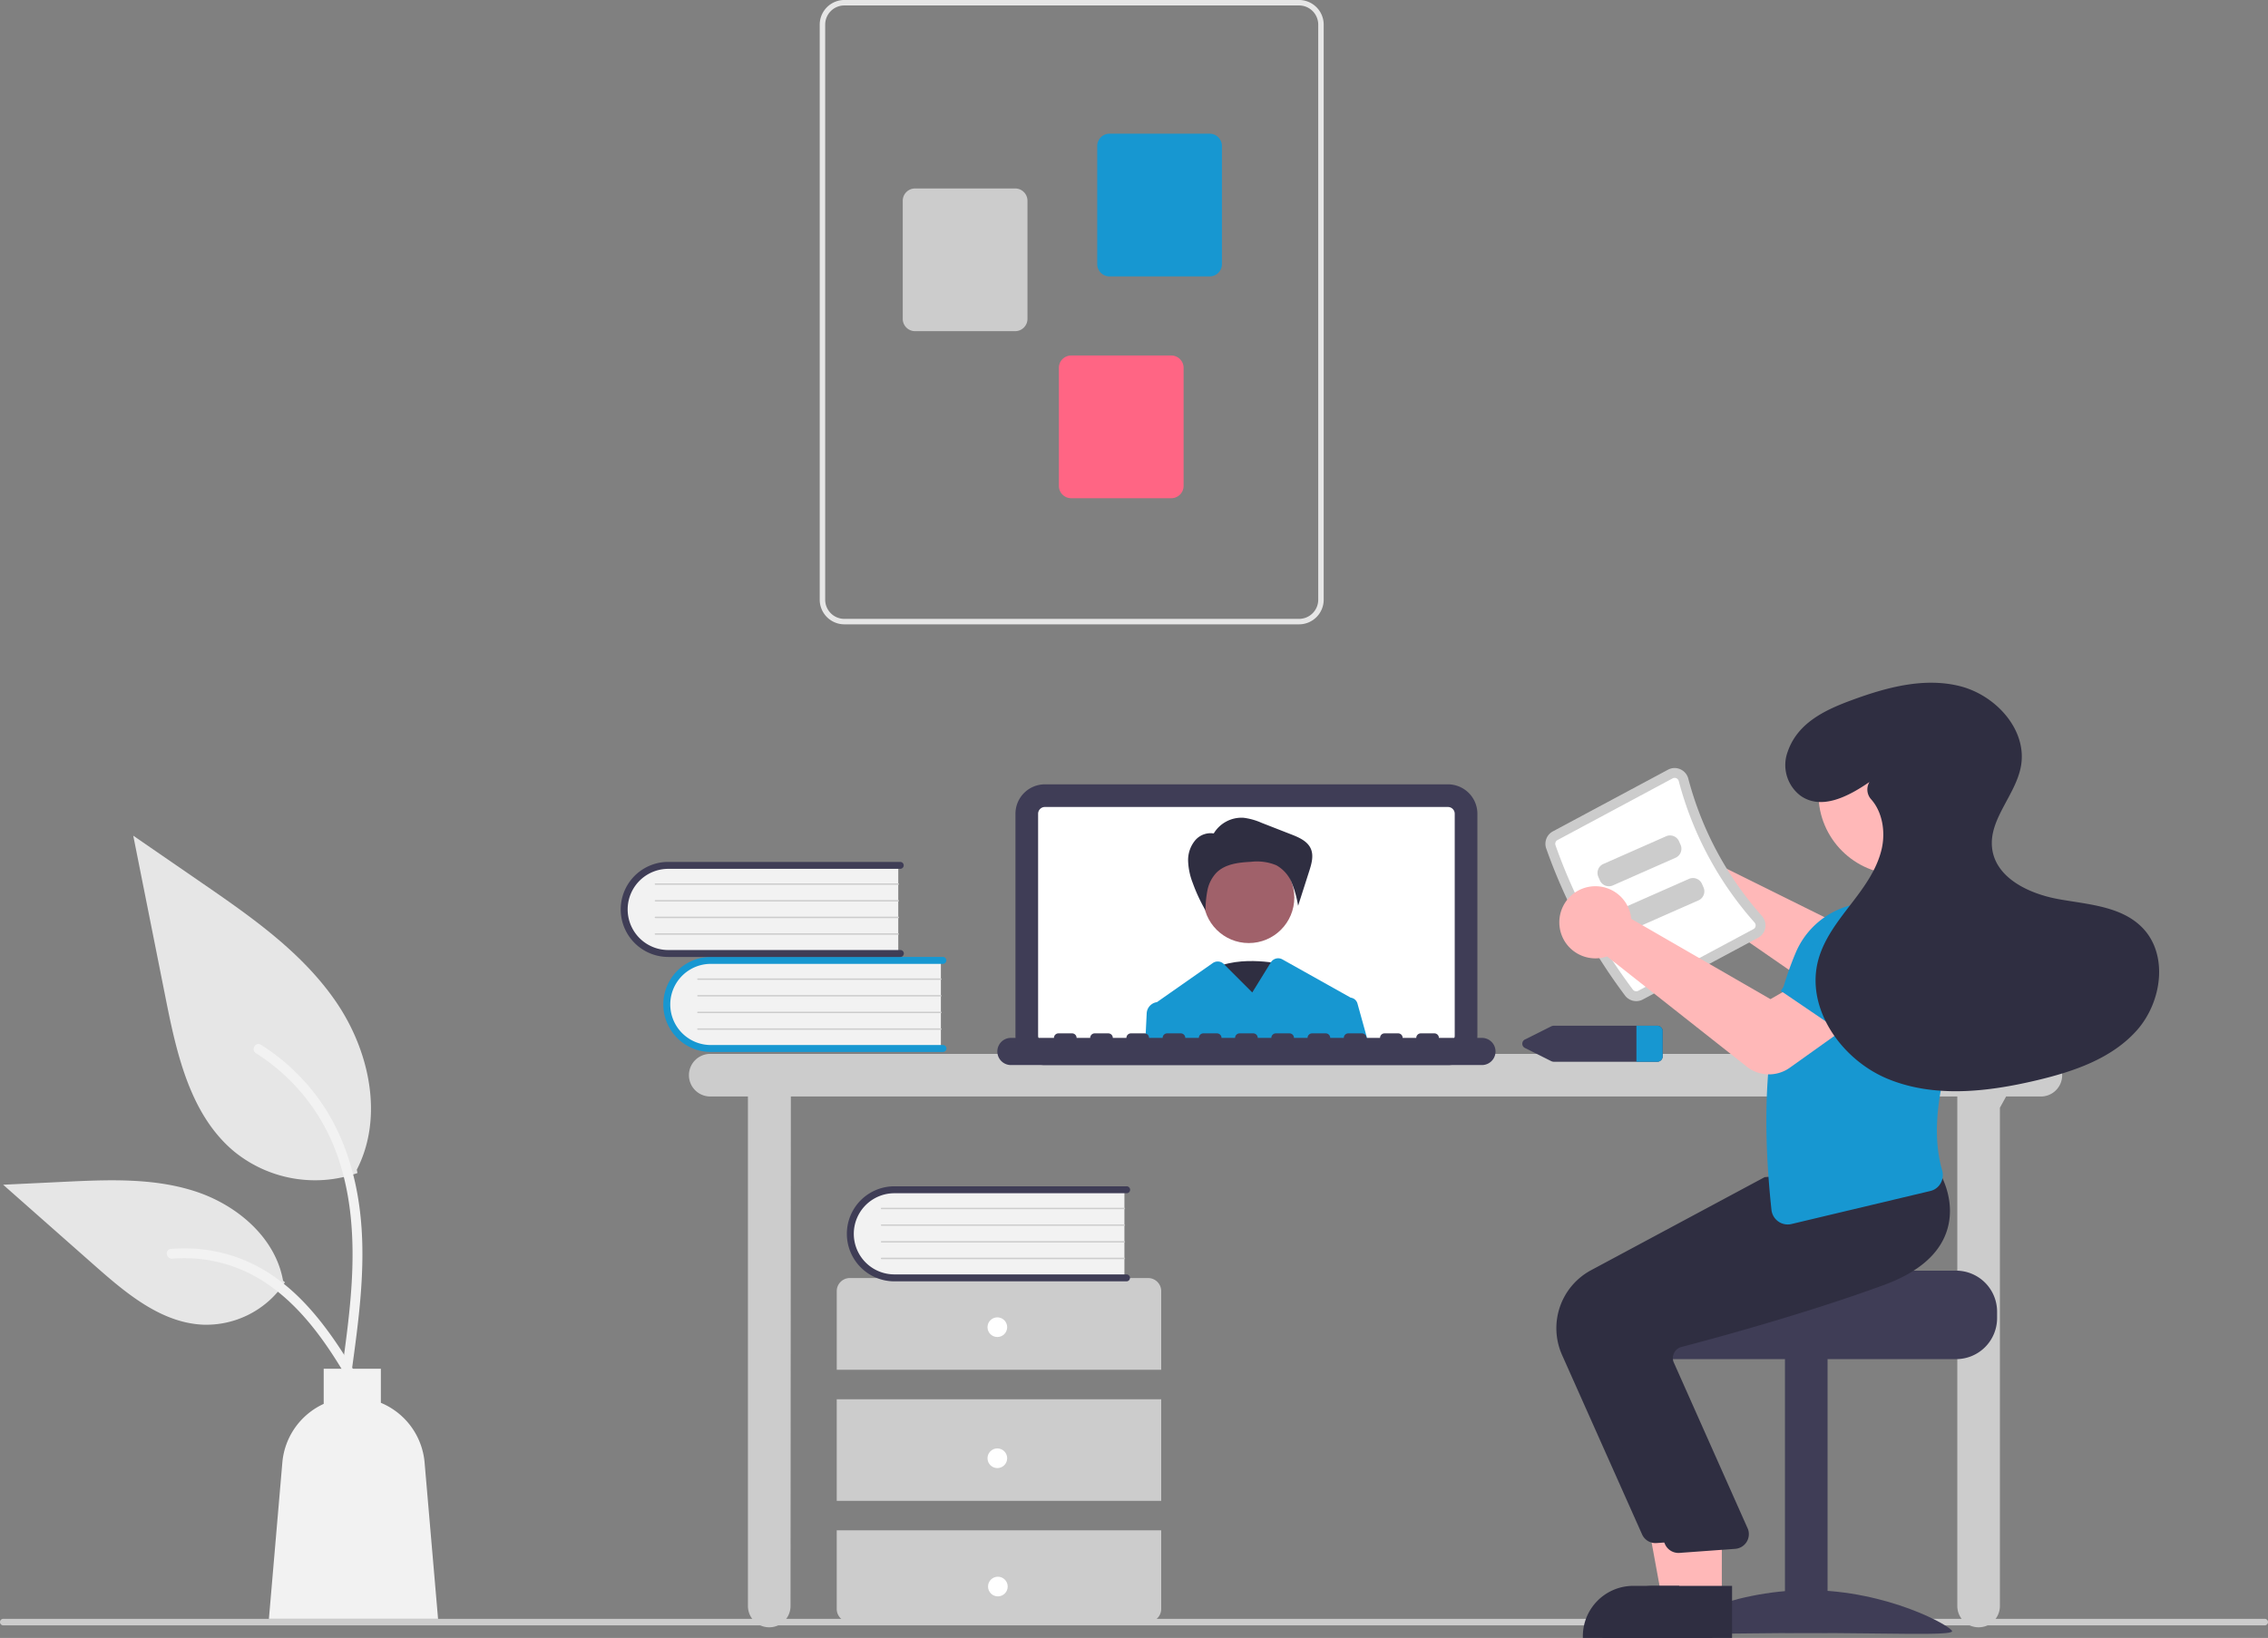 <svg xmlns="http://www.w3.org/2000/svg" width="472.919" height="341.62" viewBox="0 0 472.919 341.62">
  <rect x="0" y="0" width="472.919" height="341.62" fill="#808080" stroke="none"/>
  <g id="undraw_Online_learning_re_qw08" transform="translate(0 0)">
    <path id="Path_403" data-name="Path 403" d="M726.236,695.472H254.683a.683.683,0,1,1,0-1.367H726.236a.683.683,0,0,1,0,1.367Z" transform="translate(-254 -356.471)" fill="#ccc"/>
    <path id="Path_404" data-name="Path 404" d="M746.11,521.7H468.646a4.442,4.442,0,0,0,0,8.884h7.859v106.27a4.442,4.442,0,0,0,8.884,0l.067-106.27H728.683v106.27a4.442,4.442,0,0,0,8.884,0V532.929l1.292-2.342h7.25a4.442,4.442,0,0,0,0-8.884Z" transform="translate(-320.549 -301.89)" fill="#ccc"/>
    <path id="Path_405" data-name="Path 405" d="M654.016,497.982H569.969a6.145,6.145,0,0,1-6.138-6.138V445.57a6.145,6.145,0,0,1,6.138-6.138h84.047a6.145,6.145,0,0,1,6.138,6.138v46.273A6.145,6.145,0,0,1,654.016,497.982Z" transform="translate(-352.09 -275.844)" fill="#3f3d56"/>
    <path id="Path_406" data-name="Path 406" d="M656.2,446.345H572.158a1.418,1.418,0,0,0-1.415,1.415v46.274a1.418,1.418,0,0,0,1.415,1.415H656.2a1.417,1.417,0,0,0,1.415-1.415V447.76a1.417,1.417,0,0,0-1.414-1.415Z" transform="translate(-354.278 -278.033)" fill="#fff"/>
    <path id="Path_407" data-name="Path 407" d="M636.916,493.991s-10.061-2.318-15.6,1.932,7.043,13.911,7.043,13.911Z" transform="translate(-369.845 -292.917)" fill="#2f2e41"/>
    <circle id="Ellipse_22" data-name="Ellipse 22" cx="9.491" cy="9.491" r="9.491" transform="translate(250.905 177.712)" fill="#a0616a"/>
    <path id="Path_408" data-name="Path 408" d="M621.826,452.949a6.764,6.764,0,0,1,6.237-3.318,13.255,13.255,0,0,1,3.769,1.055l6.2,2.42c1.605.626,3.364,1.393,4.06,2.969.647,1.463.164,3.152-.324,4.675l-2.321,7.24a22.042,22.042,0,0,0-1.315-4.782,7.4,7.4,0,0,0-3.215-3.666,10.483,10.483,0,0,0-5.32-.722c-2.562.123-5.348.449-7.169,2.256a7.447,7.447,0,0,0-1.889,3.69,22.213,22.213,0,0,0-.4,4.177,34.632,34.632,0,0,1-2.644-5.669,14.027,14.027,0,0,1-.982-4.589A6.454,6.454,0,0,1,618,454.32a4.234,4.234,0,0,1,4.258-1.34Z" transform="translate(-368.769 -279.069)" fill="#2f2e41"/>
    <path id="Path_409" data-name="Path 409" d="M647.684,501.955a1.689,1.689,0,0,0-1.414-1.223.582.582,0,0,0-.068-.041l-14.168-7.94a1.8,1.8,0,0,0-2.411.621l-3.875,6.274-5.836-5.836-.093-.093a1.8,1.8,0,0,0-2.308-.2l-11.644,8.154c-.02,0-.041.007-.061.007a2.483,2.483,0,0,0-2.071,2.317l-.3,6.076h46.5Z" transform="translate(-364.628 -292.651)" fill="#1797d1"/>
    <path id="Path_410" data-name="Path 410" d="M659.349,516.377h-8.972a.944.944,0,0,0-.944-.944H646.6a.945.945,0,0,0-.944.944h-2.833a.944.944,0,0,0-.944-.944h-2.833a.944.944,0,0,0-.944.944h-2.833a.944.944,0,0,0-.944-.944H631.49a.945.945,0,0,0-.944.944h-2.833a.944.944,0,0,0-.945-.944h-2.833a.944.944,0,0,0-.944.944h-2.833a.944.944,0,0,0-.944-.944h-2.833a.944.944,0,0,0-.944.944H612.6a.944.944,0,0,0-.944-.944h-2.833a.944.944,0,0,0-.944.944h-2.833a.944.944,0,0,0-.944-.944h-2.833a.944.944,0,0,0-.944.944h-2.833a.944.944,0,0,0-.944-.944h-2.833a.944.944,0,0,0-.944.944h-2.833a.944.944,0,0,0-.944-.944h-2.833a.944.944,0,0,0-.944.944h-2.833a.944.944,0,0,0-.944-.944h-2.833a.944.944,0,0,0-.944.944h-2.833a.944.944,0,0,0-.944-.944h-2.833a.944.944,0,0,0-.944.944h-8.971a2.833,2.833,0,0,0,0,5.666h98.212a2.833,2.833,0,0,0,0-5.666Z" transform="translate(-350.34 -299.905)" fill="#3f3d56"/>
    <path id="Path_411" data-name="Path 411" d="M514.735,492.737v18.811H467.605a9.411,9.411,0,1,1,0-18.811Z" transform="translate(-318.542 -292.718)" fill="#f2f2f2"/>
    <path id="Path_412" data-name="Path 412" d="M515.423,511.206a.724.724,0,0,1-.724.723H466.3a9.912,9.912,0,0,1,0-19.824h48.4a.724.724,0,0,1,0,1.447H466.3a8.465,8.465,0,1,0,0,16.93h48.4A.724.724,0,0,1,515.423,511.206Z" transform="translate(-318.073 -292.52)" fill="#1797d1"/>
    <path id="Path_413" data-name="Path 413" d="M517.55,498.958H466.9a.145.145,0,1,1,0-.289H517.55a.145.145,0,1,1,0,.289Z" transform="translate(-321.358 -294.598)" fill="#ccc"/>
    <path id="Path_414" data-name="Path 414" d="M517.55,504.04H466.9a.145.145,0,1,1,0-.289H517.55a.145.145,0,0,1,0,.289Z" transform="translate(-321.358 -296.207)" fill="#ccc"/>
    <path id="Path_415" data-name="Path 415" d="M517.55,509.121H466.9a.145.145,0,1,1,0-.289H517.55a.145.145,0,1,1,0,.289Z" transform="translate(-321.358 -297.816)" fill="#ccc"/>
    <path id="Path_416" data-name="Path 416" d="M517.55,514.2H466.9a.145.145,0,1,1,0-.289H517.55a.145.145,0,1,1,0,.289Z" transform="translate(-321.358 -299.424)" fill="#ccc"/>
    <path id="Path_417" data-name="Path 417" d="M501.735,463.737v18.811H454.605a9.411,9.411,0,1,1,0-18.811Z" transform="translate(-314.427 -283.537)" fill="#f2f2f2"/>
    <path id="Path_418" data-name="Path 418" d="M502.423,482.206a.724.724,0,0,1-.724.724H453.3a9.912,9.912,0,1,1,0-19.824h48.4a.724.724,0,0,1,0,1.447H453.3a8.465,8.465,0,1,0,0,16.93h48.4A.724.724,0,0,1,502.423,482.206Z" transform="translate(-313.957 -283.339)" fill="#3f3d56"/>
    <path id="Path_419" data-name="Path 419" d="M504.55,469.958H453.9a.145.145,0,0,1,0-.289H504.55a.145.145,0,1,1,0,.289Z" transform="translate(-317.242 -285.417)" fill="#ccc"/>
    <path id="Path_420" data-name="Path 420" d="M504.55,475.04H453.9a.145.145,0,0,1,0-.289H504.55a.145.145,0,1,1,0,.289Z" transform="translate(-317.242 -287.026)" fill="#ccc"/>
    <path id="Path_421" data-name="Path 421" d="M504.55,480.121H453.9a.145.145,0,0,1,0-.289H504.55a.145.145,0,1,1,0,.289Z" transform="translate(-317.242 -288.634)" fill="#ccc"/>
    <path id="Path_422" data-name="Path 422" d="M504.55,485.2H453.9a.145.145,0,0,1,0-.289H504.55a.145.145,0,0,1,0,.289Z" transform="translate(-317.242 -290.243)" fill="#ccc"/>
    <path id="Path_423" data-name="Path 423" d="M576.961,609.24v-16.4a2.734,2.734,0,0,0-2.734-2.734h-62.19a2.734,2.734,0,0,0-2.734,2.734v16.4Z" transform="translate(-334.827 -323.546)" fill="#ccc"/>
    <rect id="Rectangle_549" data-name="Rectangle 549" width="67.657" height="21.186" transform="translate(174.476 291.845)" fill="#ccc"/>
    <path id="Path_424" data-name="Path 424" d="M509.3,667.1v16.4a2.734,2.734,0,0,0,2.734,2.734h62.19a2.734,2.734,0,0,0,2.734-2.734V667.1Z" transform="translate(-334.827 -347.923)" fill="#ccc"/>
    <circle id="Ellipse_23" data-name="Ellipse 23" cx="2.05" cy="2.05" r="2.05" transform="translate(205.913 274.76)" fill="#fff"/>
    <circle id="Ellipse_24" data-name="Ellipse 24" cx="2.05" cy="2.05" r="2.05" transform="translate(205.913 302.096)" fill="#fff"/>
    <circle id="Ellipse_25" data-name="Ellipse 25" cx="2.05" cy="2.05" r="2.05" transform="translate(206.023 328.854)" fill="#fff"/>
    <path id="Path_425" data-name="Path 425" d="M570.735,562.737v18.811H523.605a9.411,9.411,0,1,1,0-18.811Z" transform="translate(-336.271 -314.88)" fill="#f2f2f2"/>
    <path id="Path_426" data-name="Path 426" d="M571.423,581.206a.724.724,0,0,1-.724.724H522.3a9.912,9.912,0,1,1,0-19.824h48.4a.724.724,0,1,1,0,1.447H522.3a8.465,8.465,0,1,0,0,16.93h48.4A.724.724,0,0,1,571.423,581.206Z" transform="translate(-335.802 -314.681)" fill="#3f3d56"/>
    <path id="Path_427" data-name="Path 427" d="M573.55,568.958H522.9a.145.145,0,0,1,0-.289H573.55a.145.145,0,0,1,0,.289Z" transform="translate(-339.087 -316.759)" fill="#ccc"/>
    <path id="Path_428" data-name="Path 428" d="M573.55,574.04H522.9a.145.145,0,0,1,0-.289H573.55a.145.145,0,0,1,0,.289Z" transform="translate(-339.087 -318.368)" fill="#ccc"/>
    <path id="Path_429" data-name="Path 429" d="M573.55,579.121H522.9a.145.145,0,0,1,0-.289H573.55a.145.145,0,0,1,0,.289Z" transform="translate(-339.087 -319.977)" fill="#ccc"/>
    <path id="Path_430" data-name="Path 430" d="M573.55,584.2H522.9a.145.145,0,0,1,0-.289H573.55a.145.145,0,0,1,0,.289Z" transform="translate(-339.087 -321.586)" fill="#ccc"/>
    <path id="Path_431" data-name="Path 431" d="M504.11,325.14V205.2a5.146,5.146,0,0,1,5.14-5.14h94.808a5.146,5.146,0,0,1,5.14,5.14V325.14a5.146,5.146,0,0,1-5.14,5.14H509.251a5.146,5.146,0,0,1-5.141-5.14ZM509.25,201.2a4,4,0,0,0-4,4V325.14a4,4,0,0,0,4,4h94.808a4,4,0,0,0,4-4V205.2a4,4,0,0,0-4-4Z" transform="translate(-333.183 -200.062)" fill="#e6e6e6"/>
    <path id="Path_432" data-name="Path 432" d="M588.776,268.06V243.433a2.573,2.573,0,0,1,2.57-2.57h20.869a2.573,2.573,0,0,1,2.57,2.57v24.627a2.573,2.573,0,0,1-2.57,2.57H591.346a2.573,2.573,0,0,1-2.57-2.571Z" transform="translate(-359.987 -212.979)" fill="#1797d1"/>
    <path id="Path_433" data-name="Path 433" d="M529.44,284.775V260.147a2.573,2.573,0,0,1,2.57-2.57h20.869a2.573,2.573,0,0,1,2.57,2.57v24.627a2.573,2.573,0,0,1-2.57,2.57H532.01a2.573,2.573,0,0,1-2.57-2.57Z" transform="translate(-341.202 -218.271)" fill="#ccc"/>
    <path id="Path_434" data-name="Path 434" d="M577.076,335.753V311.126a2.573,2.573,0,0,1,2.57-2.57h20.869a2.573,2.573,0,0,1,2.57,2.57v24.627a2.573,2.573,0,0,1-2.57,2.57H579.646A2.573,2.573,0,0,1,577.076,335.753Z" transform="translate(-356.283 -234.41)" fill="#ff6584"/>
    <path id="Path_435" data-name="Path 435" d="M746.554,513.1H725.082a1.327,1.327,0,0,0-.588.137l-5.42,2.713a.988.988,0,0,0,0,1.818l5.42,2.713a1.326,1.326,0,0,0,.588.137h21.473a1.127,1.127,0,0,0,1.189-1.046V514.15A1.127,1.127,0,0,0,746.554,513.1Z" transform="translate(-401.048 -299.168)" fill="#3f3d56"/>
    <path id="Path_436" data-name="Path 436" d="M758.77,514.15v5.426a1.127,1.127,0,0,1-1.189,1.046H753.3V513.1h4.278A1.127,1.127,0,0,1,758.77,514.15Z" transform="translate(-412.075 -299.168)" fill="#1797d1"/>
    <path id="Path_437" data-name="Path 437" d="M757.223,453.42a7.519,7.519,0,0,1,10.176,4.726,7.221,7.221,0,0,1,.219.981l30.027,14.89,6.949-4.605,8.646,9.954-10.61,8.617a7.619,7.619,0,0,1-9.09.351l-30.466-21.068a7.182,7.182,0,0,1-.694.253,7.519,7.519,0,0,1-9.575-5.851,7.325,7.325,0,0,1-.111-.915A7.542,7.542,0,0,1,757.223,453.42Z" transform="translate(-411.879 -280.078)" fill="#ffb8b8"/>
    <path id="Path_438" data-name="Path 438" d="M818.39,587.853H785.58c0,.943-33.815,1.708-33.815,1.708a8.791,8.791,0,0,0-1.442,1.367,8.482,8.482,0,0,0-1.982,5.467v1.367a8.546,8.546,0,0,0,8.543,8.543H818.39a8.55,8.55,0,0,0,8.543-8.543V596.4A8.555,8.555,0,0,0,818.39,587.853Z" transform="translate(-410.504 -322.833)" fill="#3f3d56"/>
    <rect id="Rectangle_550" data-name="Rectangle 550" width="8.884" height="57.406" transform="translate(381.081 340.539) rotate(180)" fill="#3f3d56"/>
    <path id="Path_439" data-name="Path 439" d="M761.617,693.929c0,.96,13.463.371,30.07.371s30.07.589,30.07-.371-13.463-8.572-30.07-8.572S761.617,692.969,761.617,693.929Z" transform="translate(-414.707 -353.702)" fill="#3f3d56"/>
    <path id="Path_440" data-name="Path 440" d="M513.625,477.926h-8.378l-3.986-21.73h12.366Z" transform="translate(-158.695 -144.427)" fill="#ffb8b8"/>
    <path id="Path_441" data-name="Path 441" d="M763.965,694.908H736.95v-.342a10.515,10.515,0,0,1,10.515-10.515h16.5Z" transform="translate(-406.898 -353.288)" fill="#2f2e41"/>
    <path id="Path_442" data-name="Path 442" d="M746.736,632.529l-16.7-37.456a13.727,13.727,0,0,1,6.027-17.621l36.23-19.428,16.532-1.406,15.25-1.386.11.186c.141.238,3.419,5.9,1.2,12.111-1.681,4.71-6.054,8.39-13,10.936-16.207,5.942-34.928,11.021-42.225,12.929a2.358,2.358,0,0,0-1.511,1.2,2.391,2.391,0,0,0-.134,1.913l15.518,34.864a3.075,3.075,0,0,1-2.6,4.12l-11.6.844q-.148.014-.294.014A3.073,3.073,0,0,1,746.736,632.529Z" transform="translate(-404.336 -312.505)" fill="#2f2e41"/>
    <path id="Path_443" data-name="Path 443" d="M519.625,477.926h-8.378l-3.986-21.73h12.366Z" transform="translate(-160.594 -144.427)" fill="#ffb8b8"/>
    <path id="Path_444" data-name="Path 444" d="M769.965,694.908H742.949v-.342a10.515,10.515,0,0,1,10.515-10.515h16.5Z" transform="translate(-408.797 -353.288)" fill="#2f2e41"/>
    <path id="Path_445" data-name="Path 445" d="M753.736,635.529l-16.7-37.456a13.727,13.727,0,0,1,6.027-17.621l36.23-19.428,16.532-1.406,15.25-1.386.11.186c.141.238,3.419,5.9,1.2,12.111-1.681,4.71-6.054,8.39-13,10.936-16.207,5.942-34.928,11.021-42.225,12.929a2.359,2.359,0,0,0-1.511,1.2,2.392,2.392,0,0,0-.134,1.913l15.518,34.864a3.075,3.075,0,0,1-2.6,4.12l-11.6.844q-.148.014-.294.014A3.073,3.073,0,0,1,753.736,635.529Z" transform="translate(-406.553 -313.455)" fill="#2f2e41"/>
    <path id="Path_446" data-name="Path 446" d="M742.14,481.918a114.473,114.473,0,0,1-16.453-30.707,2.94,2.94,0,0,1,1.389-3.54l24.019-12.87a2.9,2.9,0,0,1,2.546-.1,2.952,2.952,0,0,1,1.682,1.971,69.932,69.932,0,0,0,15.34,28.628,2.951,2.951,0,0,1,.71,2.492,2.9,2.9,0,0,1-1.5,2.063l-24.019,12.87a2.941,2.941,0,0,1-3.716-.8Z" transform="translate(-403.282 -274.268)" fill="#ccc"/>
    <path id="Path_447" data-name="Path 447" d="M744.728,481.636a.887.887,0,0,0,1.109.229L769.855,469a.852.852,0,0,0,.446-.613.9.9,0,0,0-.222-.771,71.99,71.99,0,0,1-15.791-29.472.9.9,0,0,0-.518-.612.852.852,0,0,0-.759.031l-24.018,12.869a.887.887,0,0,0-.423,1.05,112.426,112.426,0,0,0,16.159,30.157Z" transform="translate(-404.231 -275.218)" fill="#fff"/>
    <path id="Path_448" data-name="Path 448" d="M855.542,491.551,836.731,498.7l-4.592-12.757a7.632,7.632,0,0,1,3.418-9.226h0a7.632,7.632,0,0,1,9.747,1.9Z" transform="translate(-436.89 -287.334)" fill="#1797d1"/>
    <path id="Path_449" data-name="Path 449" d="M795.431,541.948a3.416,3.416,0,0,1-1.424-2.425c-2.409-22.491-.731-40.092,5.13-53.808a17.079,17.079,0,0,1,11.322-9.69l15.206-.768.079.038a17.772,17.772,0,0,1,9.717,18.854c-4.891,12.891-8.986,26.313-5.863,37.141a3.5,3.5,0,0,1-.331,2.722,3.338,3.338,0,0,1-2.129,1.578l-28.962,6.89a3.392,3.392,0,0,1-2.745-.531Z" transform="translate(-424.625 -287.186)" fill="#1797d1"/>
    <circle id="Ellipse_26" data-name="Ellipse 26" cx="16.785" cy="16.785" r="16.785" transform="translate(379.179 148.82)" fill="#ffb8b8"/>
    <path id="Path_450" data-name="Path 450" d="M757.7,459.68l-13.082,5.775a2.052,2.052,0,0,1-2.7-1.048l-.324-.733a2.053,2.053,0,0,1,1.048-2.7L755.72,455.2a2.052,2.052,0,0,1,2.7,1.048l.324.733A2.052,2.052,0,0,1,757.7,459.68Z" transform="translate(-408.312 -280.78)" fill="#ccc"/>
    <path id="Path_451" data-name="Path 451" d="M764.7,472.68l-13.082,5.774a2.052,2.052,0,0,1-2.7-1.048l-.324-.733a2.053,2.053,0,0,1,1.048-2.7L762.72,468.2a2.053,2.053,0,0,1,2.7,1.048l.323.733A2.052,2.052,0,0,1,764.7,472.68Z" transform="translate(-410.528 -284.895)" fill="#ccc"/>
    <path id="Path_452" data-name="Path 452" d="M768.887,508.181l-29.164-23.008a7.171,7.171,0,0,1-.708.209,7.536,7.536,0,0,1-6.026-1.156,7.457,7.457,0,0,1-3.162-5.285,7.518,7.518,0,0,1,14.786-2.6,7.231,7.231,0,0,1,.157.992L773.8,494.085l7.225-4.159,8,10.478-11.217,8a7.477,7.477,0,0,1-8.925-.218Z" transform="translate(-404.627 -285.694)" fill="#ffb8b8"/>
    <path id="Path_453" data-name="Path 453" d="M813.977,507.139l-16.64-11.315,7.82-11.076a7.632,7.632,0,0,1,9.519-2.488h0a7.633,7.633,0,0,1,4.028,9.077Z" transform="translate(-426.016 -289.168)" fill="#1797d1"/>
    <path id="Path_454" data-name="Path 454" d="M816.278,429.133c-4.314,2.953-9.979,5.988-14.385,2.844a8.018,8.018,0,0,1-2.631-9.243c2.11-6.034,7.907-8.69,13.45-10.726,7.206-2.647,15.053-4.753,22.492-2.857s14.014,9.1,12.671,16.657c-1.08,6.078-6.814,11.136-6,17.256.819,6.159,7.746,9.4,13.861,10.5s12.958,1.454,17.352,5.847c5.606,5.6,4.206,15.618-1.069,21.534s-13.236,8.6-20.949,10.42c-10.22,2.415-21.274,3.685-30.98-.324s-17.26-14.8-14.448-24.917c1.188-4.274,3.985-7.886,6.69-11.4s5.442-7.194,6.473-11.508c.86-3.6.223-7.77-2.161-10.466a3.032,3.032,0,0,1-.406-3.544Z" transform="translate(-426.467 -266.027)" fill="#2f2e41"/>
    <path id="Path_455" data-name="Path 455" d="M341.412,525.465a26.7,26.7,0,0,1-25.779-4.541c-9.029-7.578-11.86-20.064-14.163-31.625L294.657,455.1l14.264,9.822c10.258,7.063,20.746,14.352,27.849,24.583s10.2,24.2,4.5,35.266" transform="translate(-266.872 -280.806)" fill="#e6e6e6"/>
    <path id="Path_456" data-name="Path 456" d="M351.823,586.991c1.444-10.516,2.928-21.167,1.916-31.8-.9-9.439-3.779-18.659-9.642-26.218a43.615,43.615,0,0,0-11.19-10.14c-1.119-.706-2.149,1.067-1.035,1.77a41.463,41.463,0,0,1,16.4,19.789c3.571,9.082,4.144,18.982,3.529,28.63-.372,5.834-1.161,11.631-1.955,17.419a1.062,1.062,0,0,0,.716,1.261,1.031,1.031,0,0,0,1.261-.716Z" transform="translate(-278.502 -300.931)" fill="#f2f2f2"/>
    <path id="Path_457" data-name="Path 457" d="M313.72,581.554a19.652,19.652,0,0,1-17.123,8.837c-8.668-.411-15.894-6.461-22.4-12.2L254.958,561.2l12.734-.609c9.157-.438,18.551-.847,27.273,1.977s16.766,9.62,18.361,18.648" transform="translate(-254.303 -314.103)" fill="#e6e6e6"/>
    <path id="Path_458" data-name="Path 458" d="M347.516,612.784c-6.949-12.3-15.009-25.96-29.41-30.328a32.818,32.818,0,0,0-12.37-1.277c-1.313.113-.985,2.138.326,2.025a30.489,30.489,0,0,1,19.741,5.223c5.566,3.789,9.9,9.056,13.568,14.642,2.247,3.422,4.26,6.988,6.273,10.55C346.286,614.758,348.166,613.936,347.516,612.784Z" transform="translate(-270.114 -320.68)" fill="#f2f2f2"/>
    <path id="Path_459" data-name="Path 459" d="M368.51,637.355a14.88,14.88,0,0,0-9.119-12.463v-7.108H347.469v7.332a14.873,14.873,0,0,0-8.622,12.239l-2.8,32.587h35.269Z" transform="translate(-279.974 -332.309)" fill="#f2f2f2"/>
  </g>
</svg>
